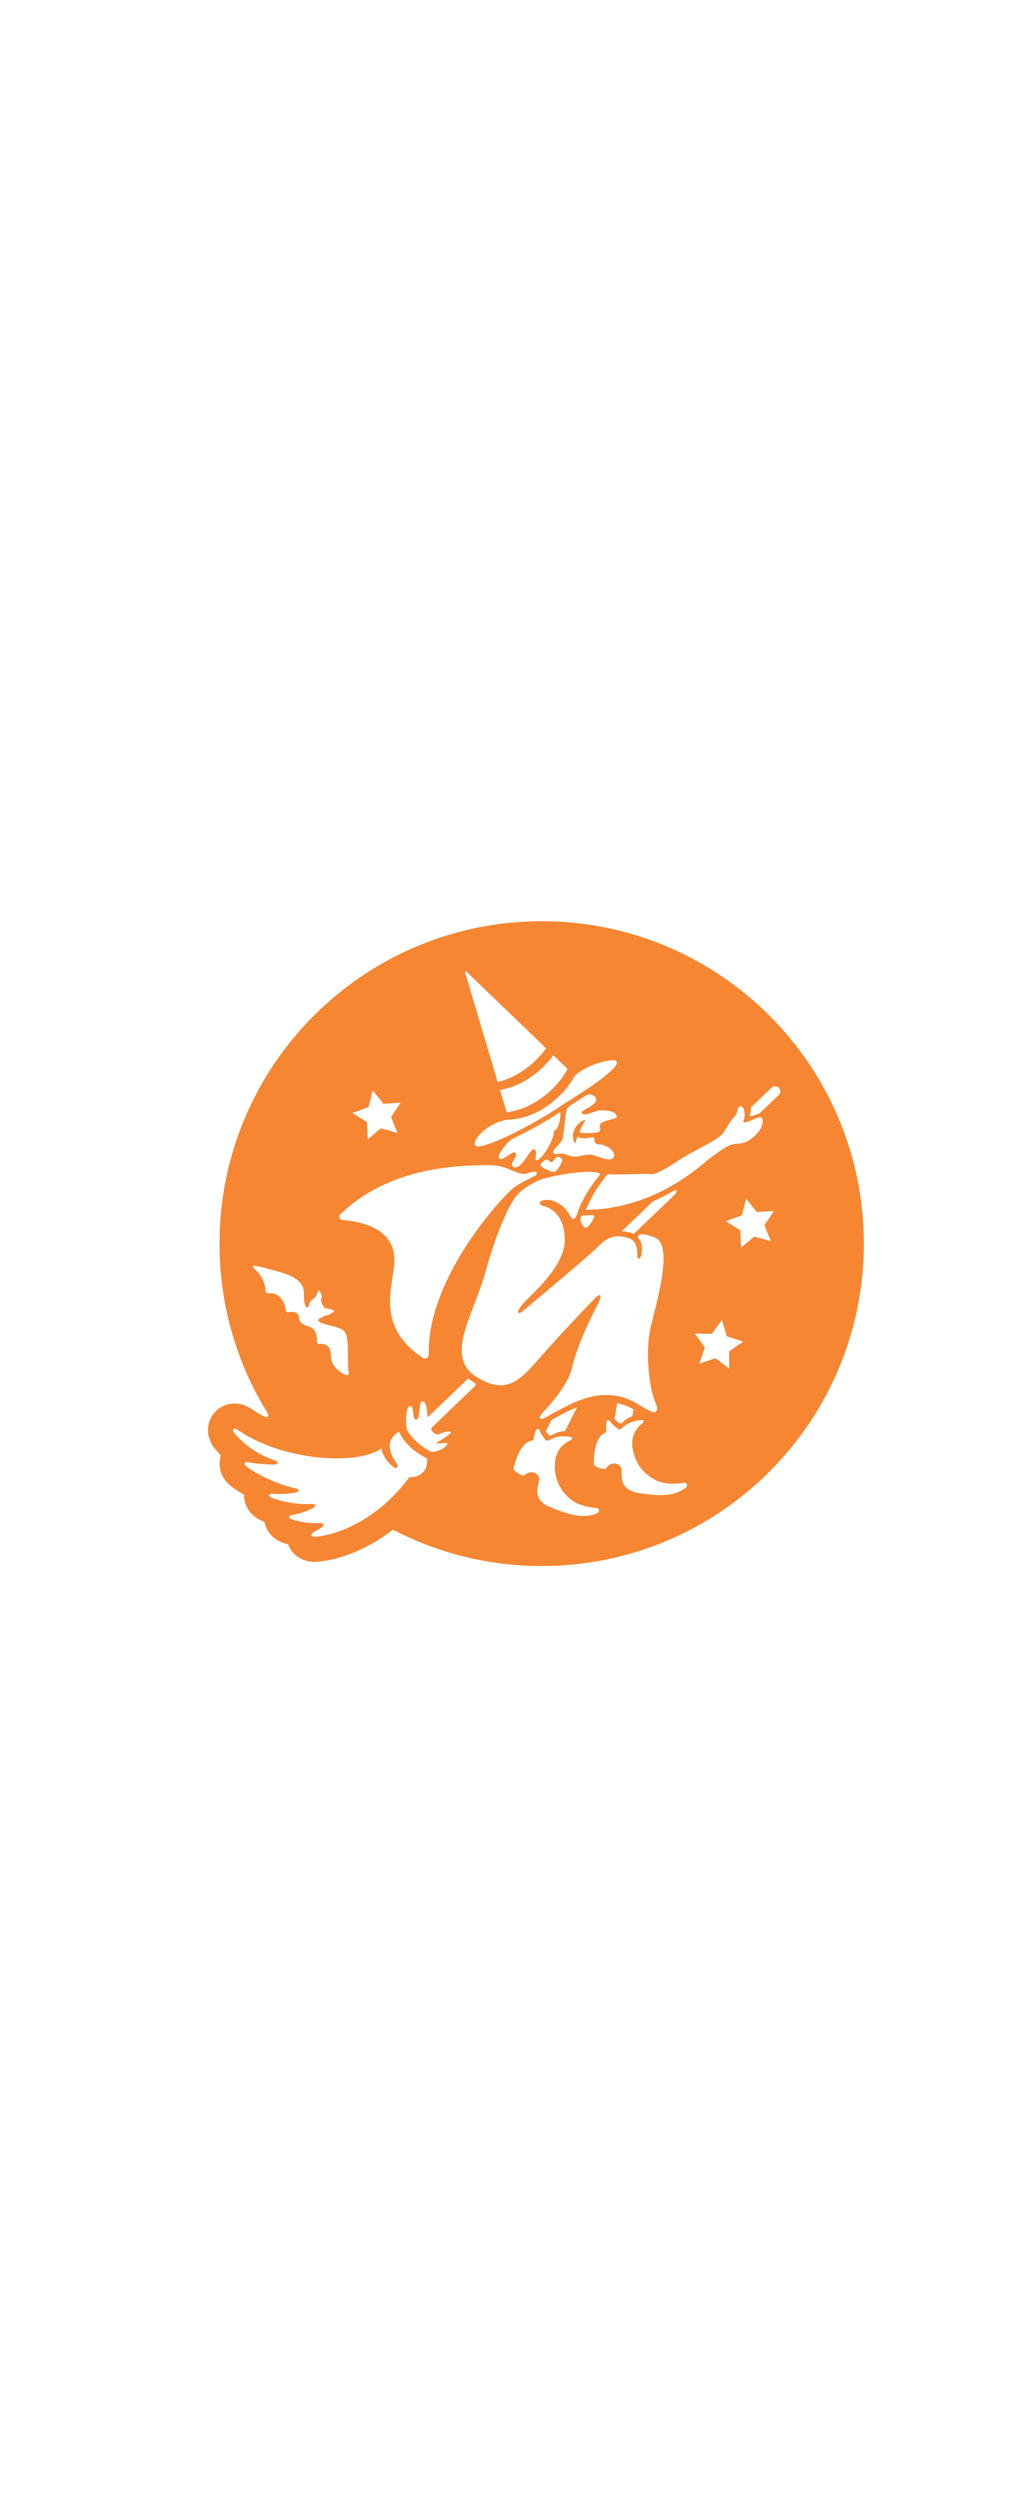 <?xml version="1.0" encoding="utf-8"?>
<!-- Generator: Adobe Illustrator 14.0.0, SVG Export Plug-In . SVG Version: 6.00 Build 43363)  -->
<!DOCTYPE svg PUBLIC "-//W3C//DTD SVG 1.1//EN" "http://www.w3.org/Graphics/SVG/1.1/DTD/svg11.dtd">
<svg version="1.1" id="Layer_1" xmlns="http://www.w3.org/2000/svg" xmlns:xlink="http://www.w3.org/1999/xlink" x="0px" y="0px"
	 width="561.538px" height="1371.375px" viewBox="0 0 561.538 1371.375" enable-background="new 0 0 561.538 1371.375"
	 xml:space="preserve">
<path fill="#F68632" d="M297.33,505.306c-97.667,0-176.84,79.174-176.84,176.84c0,34.22,9.734,66.16,26.564,93.229
	c-0.002,0.001-0.004,0.001-0.005,0.003c0.667,1.083-0.096,2.439-1.493,1.845c-2.747-1.356-5.314-2.831-7.603-4.431
	c-2.729-1.917-5.902-2.942-9.146-2.943h0c-5.671,0-10.714,3.126-13.16,8.16c-0.991,2.039-1.478,4.206-1.477,6.385
	c0.002,3.467,1.242,6.967,3.655,10.039c1.048,1.333,2.189,2.636,3.411,3.897c-1.938,5.957,0.129,12.446,5.326,16.62
	c2.069,1.655,4.614,3.332,7.439,4.943c-0.126,5.466,2.858,11.579,10.321,14.515c0.281,0.111,0.566,0.219,0.855,0.327
	c0.975,5.444,5.038,9.949,10.93,11.764c0.619,0.192,1.289,0.389,2.005,0.586c2.167,5.813,7.786,9.613,14.472,9.613
	c0.496,0,1.004-0.021,1.512-0.062c11.548-0.906,26.849-6.15,41.577-17.604c24.428,12.74,52.198,19.952,81.655,19.952
	c97.667,0,176.84-79.174,176.84-176.84S394.997,505.306,297.33,505.306z M356.861,644.031c3.069,0.569,11.238-4.481,16.436-8.051
	c5.178-3.57,21.652-11.101,23.604-14.465c1.941-3.373,5.188-8.051,6.747-9.61c1.549-1.549,0.647-5.031,2.98-5.031
	c2.04,0,2.746,5.197,1.451,7.923c-0.186,0.392,0.256,0.961,0.717,0.882c3.373-0.549,6.511-2.863,8.335-2.863
	c2.079,0,1.952,3.766,0,6.875c-1.942,3.108-6.874,7.658-12.316,7.658c-5.452,0-9.601,4.295-14.013,7.139
	c-4.354,2.815-29.135,28.605-69.233,29.165c4.089-10.502,11.601-19.211,12.013-19.623
	C343.721,644.6,353.782,643.453,356.861,644.031z M370.795,654.887l-22.907,21.937c-0.559-0.304-1.196-0.549-1.922-0.735
	c-1.755-0.451-3.305-0.677-4.697-0.706l17.181-16.445c3.972-1.736,7.609-3.628,10.904-5.541
	C372.826,651.376,370.795,654.887,370.795,654.887z M323.98,671.371c-1,1.628-2.932,3.628-4.628,0
	c-1.696-3.618,0.059-4.688,0.893-4.688v-0.02c1.598-0.02,3.177-0.088,4.727-0.196C327.736,666.468,324.98,669.753,323.98,671.371z
	 M329.825,616.26c-1.932,1.932,1.882,4.314-2.766,4.981c-4.647,0.657-8.963,0-8.963,0c0-0.588,1.187-3.873,2.972-6.168
	c0.245-0.334,0.049-0.844-0.363-0.706c-3.441,1.127-8.208,6.737-5.393,12.396c0.167,0.333,0.618,0.215,0.676-0.147
	c0.206-1.324,0.726-2.334,1.05-2.863c0.167-0.265,0.5-0.216,0.607-0.128c2.521,1.883,7.571-0.372,8.267,0.314
	c0.716,0.725-0.402,3.824,3.255,3.824c3.648,0,9.188,3.883,7.748,6.757c-1.442,2.883-5.756,0.882-10.738-0.775
	c-4.981-1.657-9.571,2.216-14.141,0c-4.57-2.216-6.56,0.333-8.11-1.216c-1.549-1.55,3.972-5.08,4.805-7.57
	c0.676-2.011,1.304-11.591,2.226-16.014c0.274-0.657,0.49-1.54,2.265-2.667c2.687-1.716,5.541-3.55,8.355-5.403
	c1.344-0.883,2.677-0.599,3.55-0.285c1.235,0.559,1.833,1.373,2.127,2.265c0.716,3.04-8.139,6.306-8.002,7.227
	c0.481,3.295,7.394-1.226,11.042-1.069h0.009c0.255,0.03,0.539,0.049,0.854,0.049c6.531,0,7.423,2.658,7.423,3.658
	C338.582,613.71,331.767,614.318,329.825,616.26z M293.522,630.538c-2.099-2.109-7.109,11.816-11.64,9.61
	c-3.03-1.481,2.893-5.962,1.127-7.727c-1.775-1.775-6.962,4.981-8.963,2.981c-1.363-1.363,2.089-5.717,4.403-8.345
	c0.392-0.382,1.706-1.844,3.56-2.746c7.168-3.442,15.2-7.864,22.044-12.15c0.922-0.598,1.942-1.265,3.04-1.971
	c0.059-0.039,0.118-0.078,0.167-0.108c1.157-0.676-0.235,10.366-3.108,9.934c0,6.315-7.757,17.053-9.629,16.387
	C292.639,635.735,295.62,632.636,293.522,630.538z M297.18,638.118c2.049-2.246,3.099-2.54,4.256-1.383
	c1.167,1.157,1.393,0.774,2.216-0.059c0.824-0.824,1.716-2.707,3.207-2.05c1.5,0.667,2.716,1,0.726,4.374
	c-2,3.383-2.716,4.707-6.208,3.099C297.896,640.501,295.846,639.569,297.18,638.118z M338.199,581.967
	c3.972,3.962-24.457,20.691-35.999,28.34c-16.033,10.022-38.568,20.78-41.216,18.122c-2.657-2.658,7.335-13.434,18.328-14.297h0.01
	c17.494-0.706,31.409-14.641,36.126-24.035C323.009,583.183,336.719,580.477,338.199,581.967z M311.546,586.341
	c-4.521,8.914-17.259,21.819-33.439,23.731l-3.638-12.229c12.964-2.069,23.555-11.101,29.232-19.053L311.546,586.341z
	 M255.963,532.867l43.815,42.147c-5.315,7.403-14.867,15.709-26.604,18.475l-17.907-60.132
	C255.072,532.71,255.62,532.523,255.963,532.867z M202.304,607.211l2.304-9.148l5.86,7.394l9.412-0.637l-5.221,7.858l3.514,8.755
	l-9.087-2.536l-7.241,6.045l-0.395-9.424l-7.988-5.02L202.304,607.211z M186.633,666.282c26.683-26.32,65.271-26.683,75.626-27.115
	c10.679-0.441,13.444,0.501,18.367,2.658c4.923,2.158,6.198,2.108,7.306,2.108c1.108,0,6.158-2.333,6.747-0.666
	c0.647,1.814-5.256,3.099-12.297,7.933c-5.521,3.775-48.414,49.845-47.021,92.13c0.039,1.216-1.902,2.373-2.893,1.726
	c-24.791-16.2-17.906-35.979-16.209-50.021c1.686-13.906-5.845-23.928-28.566-25.889
	C186.535,669.047,185.77,667.135,186.633,666.282z M147.279,709.388c-0.578,0.063-1.59-0.595-1.559-1.13
	c0.211-3.747-2.291-9.073-6.047-12.237c-0.825-0.694-1.062-1.85,0.001-1.728c3.617,0.41,9.167,2.085,14.786,3.691
	c7.271,2.076,12.35,5.654,12.35,10.963c0,3.561,0.207,6.082,1.074,7.773c0.427,0.834,1.491,0.38,1.608-0.419
	c0.235-1.612,1.161-3.159,2.396-3.776c1.847-0.924,2.192-3.924,3.115-4.847c2.654,2.654,1.155,5.194,1.155,6.001
	c0,0,1.153,2.885,2.076,3.809c0,0,4.213,0.52,5.309,1.616c-1.789,1.788-3.809,2.425-4.615,2.425c-0.611,0-1.748,1.051-3.41,1.567
	c-0.539,0.167-1.07,1.433-0.384,1.87c3.287,2.096,10.97,2.353,13.835,5.218c3.117,3.117,1.369,16.813,2.507,22.878
	c0.126,0.67-0.728,1.484-1.34,1.271c-4.286-1.482-8.438-6.104-8.438-9.84c0-3.986-0.704-7.871-6.807-7.338
	c-0.434,0.039-1.064-0.965-0.995-1.543c0.427-3.536-1.343-7.043-3.624-7.738c-2.654-0.809-6.117-2.077-6.117-4.731
	c0-2.408-1.709-4.341-5.989-3.302c-0.438,0.107-1.26-0.545-1.291-1.133C156.673,714.932,153.695,708.682,147.279,709.388z
	 M224.672,810.288c-18.456,24.732-40.794,31.812-51.67,32.665c-2.697,0.216-2.54-1.628-0.882-2.51
	c1.52-0.814,3.04-1.726,4.423-2.677c1.765-1.206,0.922-2.51-1.079-2.344c-4.933,0.402-10.571-0.569-15.307-2.04
	c-2.207-0.676-1.775-2.147,0.235-2.441c4.197-0.608,8.169-2.118,11.229-3.677c2.569-1.314,1.432-2.51-0.833-2.344
	c-7.326,0.52-16.151-1.206-21.437-3.285c-2.716-1.069-1.697-2.432,0.598-2.265c3.883,0.274,8.845,0.088,12.66-0.735
	c1.873-0.412,1.48-1.893-0.275-2.246c-8.953-1.775-21.436-7.551-27.173-12.141c-1.647-1.324-0.854-2.627,0.853-2.255
	c3.913,0.824,9.61,1.305,14.386,1.305c3.216,0,2.314-1.687-0.118-2.491c-9.993-3.314-17.661-9.767-21.662-14.856
	c-1.657-2.108-0.078-2.991,1.471-1.902c24.967,17.445,66.173,19.907,79.235,10.453c0.599,3.609,4.139,9.268,7.708,10.611
	c0.824,0.304,1.627-0.902,1.274-1.412c-7.315-10.425-4.305-15.396,0.687-18.378c2.207,4.658,6.413,10.12,15.307,14.611
	C234.919,803.58,233.507,810.288,224.672,810.288z M260.602,760.422l-23.663,22.653v0.01c-0.873,0.853,1.442,4.433,3.991,3.53
	c2.55-0.902,5.443-2.069,6.453-1.049c1.01,1.01-8.277,5.747-7.865,6.148c0.402,0.412,5.198-0.784,5.992,0
	c0.706,0.716-3.099,4.481-8.659,4.717c-6.953-3.629-10.924-7.865-13.327-11.778c0-0.009-0.009-0.009-0.009-0.009
	c-0.912-1.648-1.127-13.425,1.569-13.425c2.707,0,0.883,7.815,3.442,7.433c2.569-0.373,0.843-10.954,3.766-9.983
	c1.961,0.657,2.138,5.58,2.422,8.767l21.976-21.044c0,0,0.313-0.461,0.843,0.068c0.598,0.599,1.363,1.03,2.138,1.52
	c0.255,0.157,0.51,0.305,0.755,0.451C261.749,759.177,260.602,760.422,260.602,760.422z M261.593,755.294
	c-18.043-11.199-1.334-34.744,4.932-57.73c6.276-22.976,13.739-38.264,17.181-41.912c1.883-1.922,3.295-3.187,4.03-3.696
	c2.58-1.756,4.992-3.05,6.992-4.061c0.147-0.088,0.304-0.167,0.48-0.245c5.953-2.745,30.949-7.041,34.371-3.618
	c-0.461,0.451-9.218,10.61-12.954,22.25c-1.02,3.177-2.51,2.942-3.864,0.382c-3.893-7.414-12.022-10.14-16.151-7.639
	c-0.794,0.48,0.039,2.108,0.98,2.294c6.609,1.285,12.425,7.149,12.425,18.78c0,13.288-15.092,27.055-20.319,32.282
	c-2.108,2.108-3.56,3.834-4.55,5.266c-1.471,2.128-0.618,3.54,1.51,1.765c9.581-8.002,36.293-30.351,40.509-34.567
	c5.148-5.159,8.679-8.168,17.034-6.001c4.629,1.187,5.639,4.766,5.609,9.228c-0.02,3.599,1.932,2.863,2.393-0.617
	c0.451-3.462,0.108-6.257-1.746-8.316c-0.019-0.02-0.049-0.049-0.068-0.078c-0.422-0.54-0.226-1.628,0.735-1.883
	c0.01-0.01,0.02-0.01,0.02-0.01c1.952-0.363,4.57,0.078,8.444,1.677c9.874,4.06,1.52,32.969-2.285,48.541
	c-3.089,12.641-1.53,33.675,3.021,43.217c1.06,2.216-0.05,4.55-1.677,4.03c-0.421-0.138-0.833-0.294-1.255-0.461
	c-5.413-2.236-10.091-7.158-19.593-8.601c-0.226-0.029-0.441-0.059-0.657-0.088c-0.363-0.049-0.736-0.088-1.118-0.127
	c-0.255-0.03-0.52-0.05-0.784-0.069c-0.53-0.039-1.079-0.068-1.638-0.088c-0.441-0.01-0.902-0.02-1.363-0.02
	c-11.169,0-22.564,6.609-31.341,11.562c-5.256,2.961-6.168,1.324-1.952-3.079c6.472-6.776,13.454-16.24,15.063-23.486
	c1.971-8.855,7.159-21.466,13.729-33.959c2.305-4.393,3.393-8.904-2.157-3.098c-7.501,7.835-17.926,18.857-25.487,27.369
	C286.942,755.294,279.636,766.502,261.593,755.294z M347.731,773.023l-0.687,3.805c-2.01,0.766-3.952,1.922-5.423,3.57
	c-0.304,0.333-1.471,0.451-1.814,0.157c-0.843-0.735-1.755-1.441-2.559-2.196l1.549-8.737
	C342.377,770.396,345.231,771.66,347.731,773.023z M316.763,771.945l-6.609,13.013c-2.501,0.137-5.119,0.794-7.276,2.265
	c-0.363,0.245-1.53,0.079-1.795-0.294c-0.461-0.657-0.971-1.324-1.441-1.98l3.108-6.119
	C307.025,776.427,311.791,773.867,316.763,771.945z M327.569,830.155c-7.501,3.108-15.219,0.627-24.722-3.109
	c-11.738-4.619-7.09-12.356-6.874-15.494c0.206-3.148-4.413-6.12-8.385-2.079c-2.147-0.53-4.609-1.883-5.776-3.824
	c1.275-5.158,4.207-15.151,10.944-15.651c0,0,0.382-3.021,1.5-5.501c0.539-1.196,1.736-0.696,2.059,0.313
	c0.559,1.727,1.952,3.344,3.119,5.001c0.255,0.363,1.422,0.539,1.794,0.285c3.746-2.55,8.904-2.648,12.366-1.824
	c0.765,0.176,0.471,1.245-0.215,1.569c-7.993,3.756-9.13,10.13-8.757,16.239c0.412,6.619,3.579,12.258,8.708,16.386
	c3.618,2.893,9.051,4.334,13.896,4.658C329.276,827.252,329.334,829.42,327.569,830.155z M376.258,816.21
	c-6.531,4.825-14.621,4.276-24.732,2.932c-12.513-1.657-9.856-10.287-10.404-13.386c-0.56-3.099-5.756-4.874-8.64,0
	c-2.216,0-4.923-0.726-6.531-2.324c0-5.315,0.441-15.72,6.864-17.828c0,0-0.353-3.02,0.137-5.698
	c0.226-1.294,1.52-1.088,2.069-0.196c0.961,1.55,2.707,2.786,4.227,4.109c0.344,0.294,1.52,0.177,1.814-0.147
	c3.02-3.373,8.002-4.717,11.571-4.756c0.775-0.01,0.746,1.099,0.157,1.579c-6.855,5.569-6.424,12.032-4.59,17.867
	c1.991,6.335,6.423,11.042,12.395,13.807c4.207,1.942,9.827,2.04,14.603,1.177C377.218,812.994,377.797,815.073,376.258,816.21z
	 M400.281,750.698l-7.521-5.694l-8.955,2.966l3.092-8.911l-5.588-7.601l9.431,0.188l5.501-7.665l2.737,9.028l8.989,2.862
	l-7.74,5.394L400.281,750.698z M423.123,680.808l-9.087-2.536l-7.241,6.045l-0.395-9.424l-7.988-5.02l8.842-3.287l2.304-9.148
	l5.86,7.394l9.412-0.637l-5.221,7.858L423.123,680.808z M417.121,610.523c-1.451,0.647-3.089,1.383-4.796,1.667
	c-0.931,0.147-0.97-0.441-0.794-0.794c0.53-1.079,0.745-2.569,0.678-3.962l11.483-10.993c0.823-0.824,2.882-0.775,3.656,0
	c0.785,0.784,1.678,2.677,0.314,3.971L417.121,610.523z"/>
</svg>
